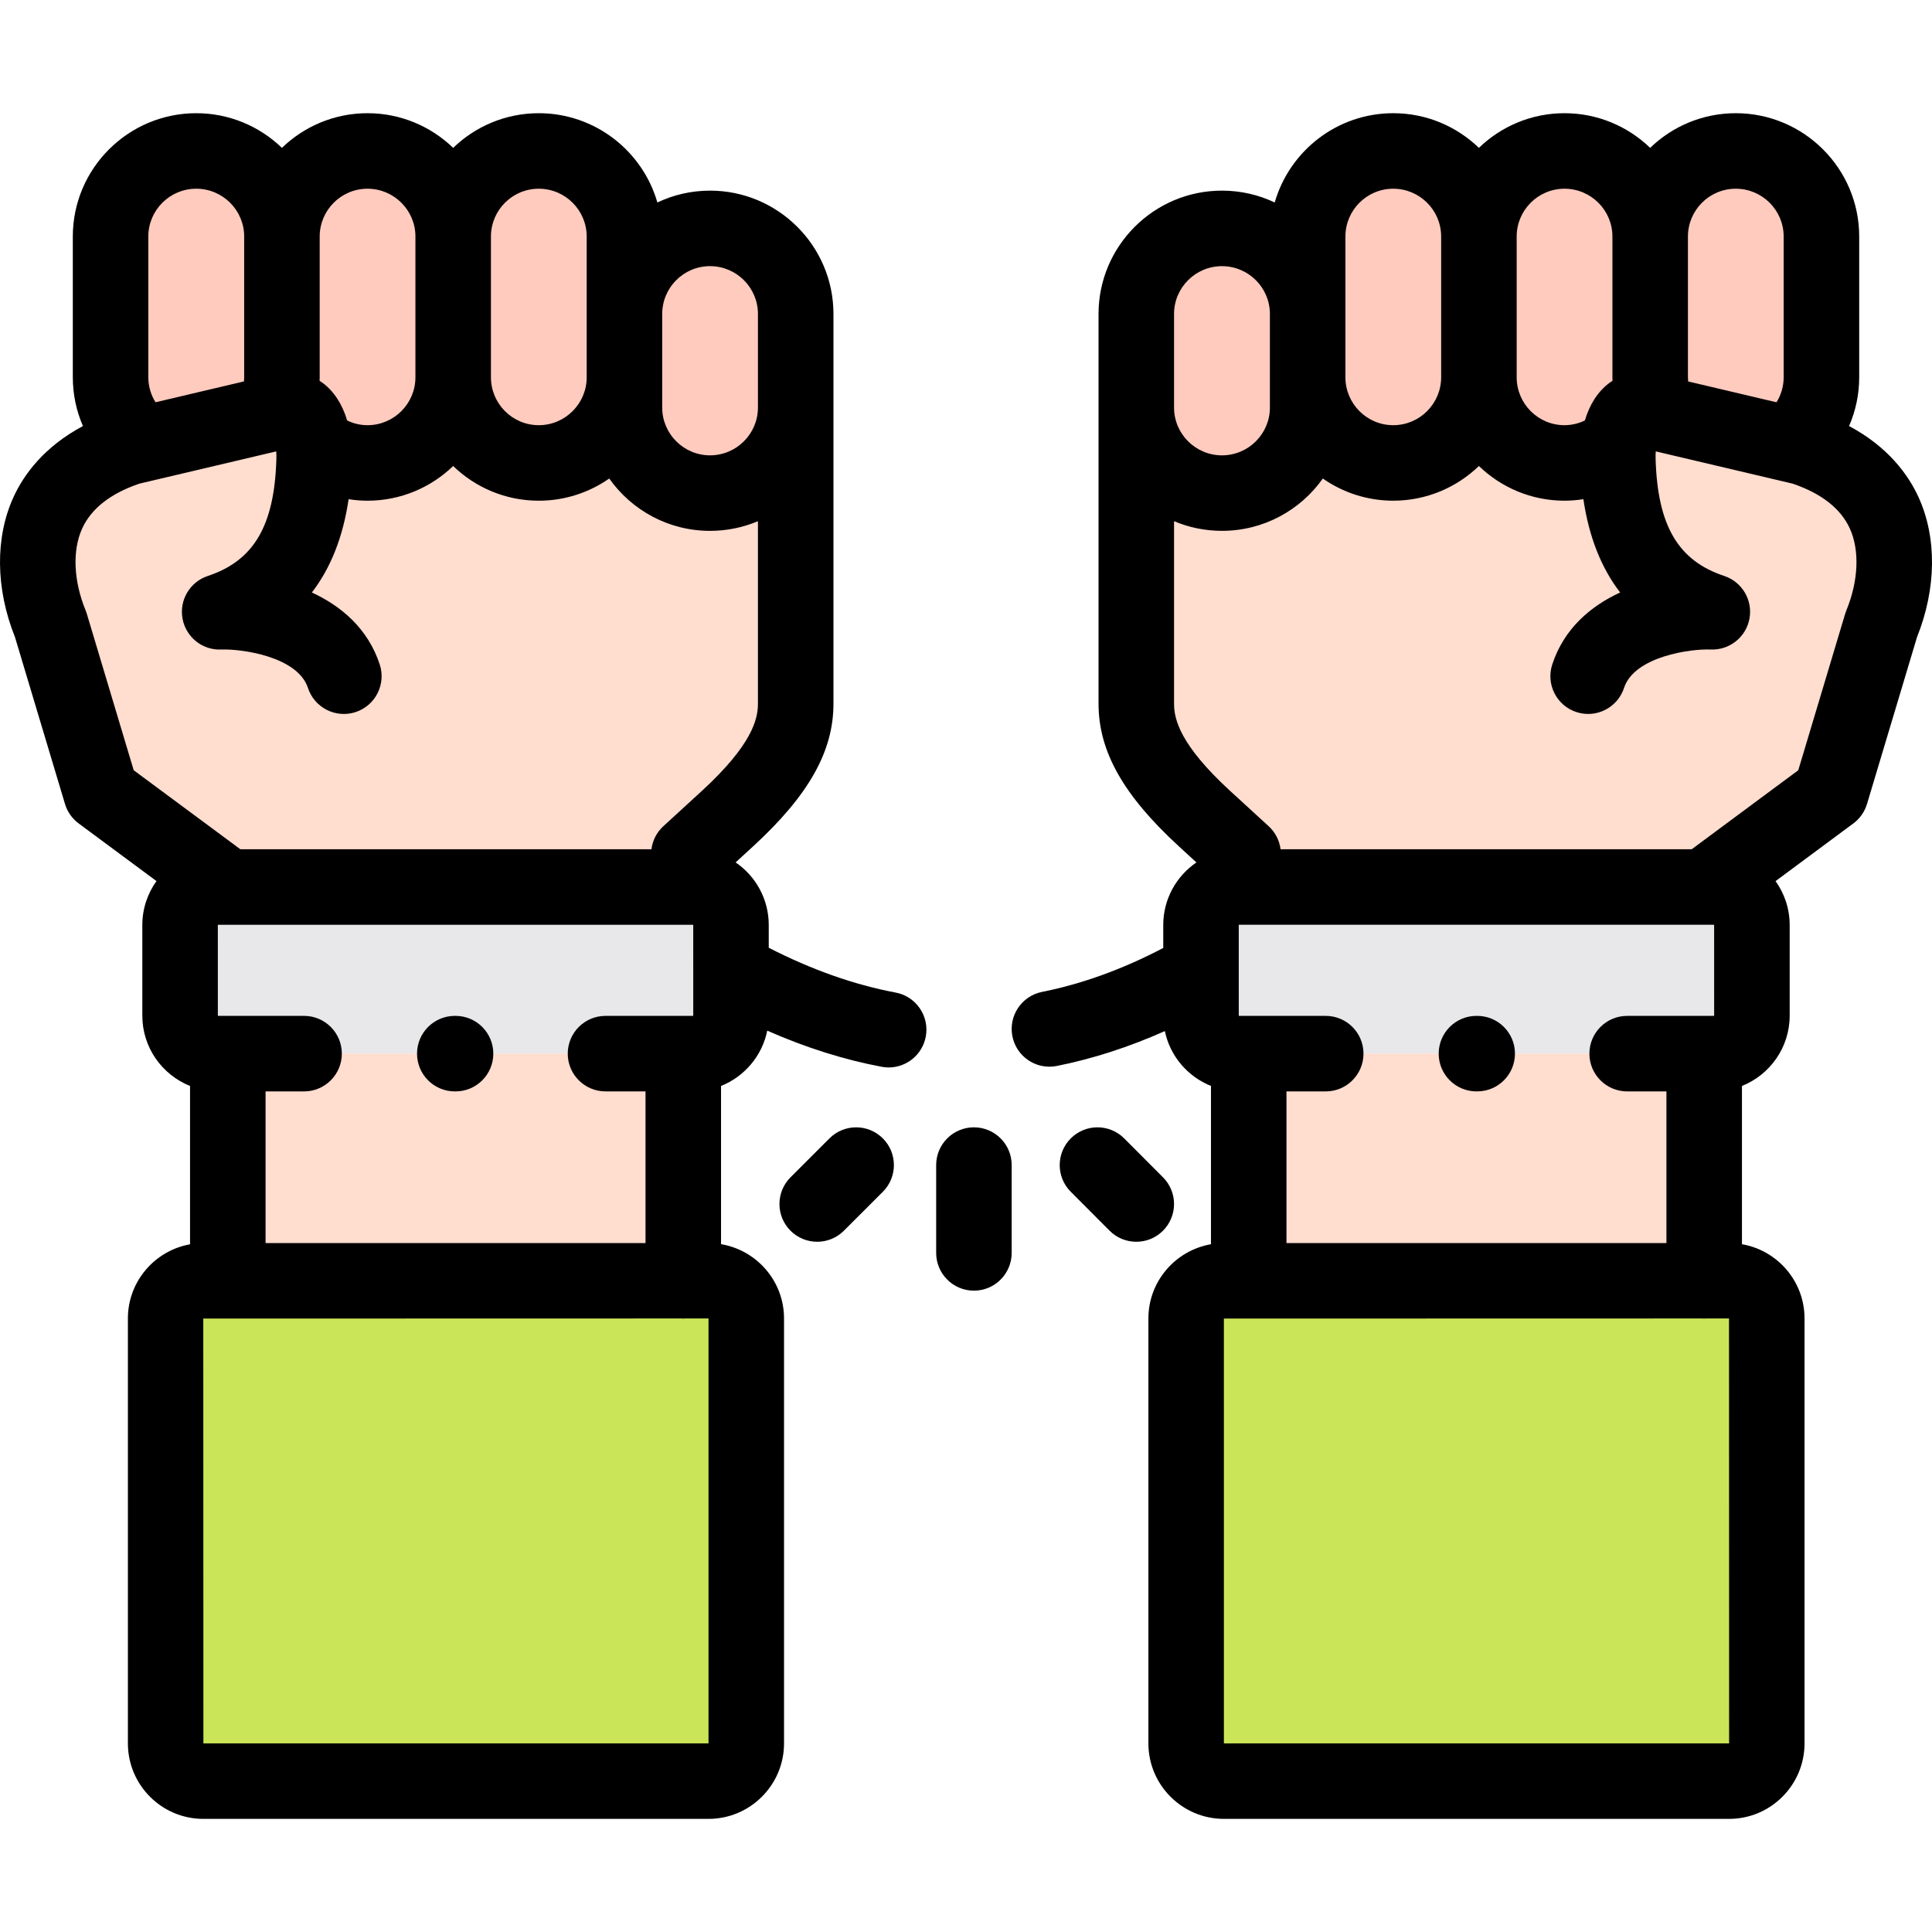 <svg height="512pt" viewBox="0 -30 512 512" width="512pt" xmlns="http://www.w3.org/2000/svg"><g fill-rule="evenodd"><path d="m301.129 53.203v24.801c0 12.469 10.234 22.676 22.707 22.676 12.473 0 22.707-10.207 22.707-22.676v-24.801c0-12.473-10.234-22.676-22.707-22.676-12.473 0-22.707 10.203-22.707 22.676zm0 0" fill="#ffcbbe"/><path d="m346.543 53.203v16.777c0 12.473 10.207 22.703 22.68 22.703s22.707-10.23 22.707-22.703v-37.301c0-12.469-10.234-22.672-22.707-22.672s-22.68 10.203-22.68 22.672zm0 0" fill="#ffcbbe"/><path d="m391.93 32.68v37.301c0 12.473 10.203 22.703 22.676 22.703 5.414 0 10.434-1.957 14.344-5.156.766-6.207 3.656-10.062 7.883-8.645l2.578.594c-1.359-2.891-2.098-6.121-2.098-9.496v-37.301c0-12.469-10.234-22.672-22.707-22.672-12.473 0-22.676 10.203-22.676 22.672zm0 0" fill="#ffcbbe"/><path d="m437.312 32.68v37.301c0 3.375.738 6.605 2.098 9.496l34.758 8.191c5.188-4.168 8.531-10.543 8.531-17.688v-37.301c0-12.469-10.203-22.672-22.707-22.672-12.473 0-22.68 10.203-22.68 22.672zm0 0" fill="#ffcbbe"/><path d="m474.168 87.668-34.758-8.191-2.578-.594c-4.227-1.418-7.117 2.438-7.883 8.645-3.91 3.203-8.93 5.156-14.344 5.156-12.473 0-22.676-10.23-22.676-22.703 0 12.473-10.234 22.703-22.707 22.703s-22.68-10.23-22.68-22.703v8.023c0 12.469-10.234 22.672-22.707 22.672-12.473 0-22.707-10.203-22.707-22.672v78.508c0 8.816 4.762 18.199 18.059 30.414l10.262 9.41.82 8.73h121.359l33.562-24.887 13.383-44.641c5.949-14.512 7-37.809-20.754-46.992zm0 0" fill="#ffddcf"/><path d="m60.398 205.066h121.328l.824-8.73 10.262-9.41c13.293-12.215 18.059-21.598 18.059-30.414v-78.508c0 12.469-10.234 22.672-22.707 22.672-12.473 0-22.68-10.203-22.68-22.672v-8.023c0 12.473-10.234 22.703-22.707 22.703s-22.676-10.23-22.676-22.703c0 12.473-10.234 22.703-22.707 22.703-5.414 0-10.406-1.957-14.344-5.156-.766-6.207-3.629-10.062-7.883-8.645l-2.578.594-34.727 8.191-3.688.879c-27.75 9.184-26.703 32.48-20.75 46.992l13.379 44.641zm0 0" fill="#ffddcf"/><path d="m37.863 87.668 34.727-8.191c1.359-2.891 2.098-6.121 2.098-9.496v-37.301c0-12.469-10.207-22.672-22.68-22.672-12.473 0-22.707 10.203-22.707 22.672v37.301c0 7.145 3.348 13.52 8.562 17.688zm0 0" fill="#ffcbbe"/><path d="m74.688 32.68v37.301c0 3.375-.738 6.605-2.098 9.496l2.578-.594c4.254-1.418 7.117 2.438 7.883 8.645 3.941 3.203 8.93 5.156 14.344 5.156 12.473 0 22.707-10.23 22.707-22.703v-37.301c0-12.469-10.234-22.672-22.707-22.672-12.473 0-22.707 10.203-22.707 22.672zm0 0" fill="#ffcbbe"/><path d="m120.102 32.68v37.301c0 12.473 10.203 22.703 22.676 22.703s22.707-10.23 22.707-22.703v-37.301c0-12.469-10.234-22.672-22.707-22.672s-22.676 10.203-22.676 22.672zm0 0" fill="#ffcbbe"/><path d="m165.484 53.203v24.801c0 12.469 10.207 22.672 22.68 22.672 12.473 0 22.707-10.203 22.707-22.672v-24.801c0-12.473-10.234-22.676-22.707-22.676-12.473 0-22.68 10.203-22.68 22.676zm0 0" fill="#ffcbbe"/><path d="m193.719 239.164v-24.035c0-5.527-4.535-10.062-10.062-10.062h-125.863c-5.531 0-10.066 4.535-10.066 10.062v24.031c0 5.527 4.535 10.062 10.066 10.062h125.863c5.527.004 10.062-4.531 10.062-10.059zm0 0" fill="#e8e7e9"/><path d="m177.562 249.227h-117.191v60.199h120.707v-60.199zm0 0" fill="#ffddcf"/><path d="m451.629 205.066h-123.254c-5.559 0-10.094 4.535-10.094 10.062v24.035c0 5.527 4.535 10.062 10.094 10.062h125.836c5.527 0 10.062-4.535 10.062-10.062v-24.035c0-5.527-4.535-10.062-10.062-10.062zm0 0" fill="#e8e7e9"/><path d="m330.926 249.227v60.199h120.703v-60.199zm0 0" fill="#ffddcf"/><path d="m197.773 432.012v-112.609c0-5.496-4.508-9.977-10.008-9.977h-133.887c-5.5 0-9.977 4.48-9.977 9.977v112.609c0 5.5 4.477 10.004 9.977 10.004h133.887c5.5.004 10.008-4.504 10.008-10.004zm0 0" fill="#cbe558"/><path d="m314.34 319.402v112.609c0 5.5 4.508 10.004 10.008 10.004h133.887c5.5 0 9.977-4.504 9.977-10.004v-112.609c0-5.496-4.477-9.977-9.977-9.977h-133.887c-5.5 0-10.008 4.48-10.008 9.977zm0 0" fill="#cbe558"/></g><path d="m237.359 233.043c-11.027-2.078-22.316-6.07-33.633-11.879v-6.035c0-6.887-3.484-12.965-8.781-16.582l4.637-4.254c14.727-13.531 21.293-25.184 21.293-37.781v-103.309c0-18.02-14.672-32.684-32.711-32.684-4.988 0-9.719 1.129-13.953 3.137-3.93-13.645-16.527-23.656-31.434-23.656-8.805 0-16.801 3.504-22.684 9.184-5.887-5.68-13.891-9.184-22.699-9.184-8.805 0-16.801 3.504-22.684 9.184-5.887-5.68-13.891-9.184-22.703-9.184-18.039 0-32.711 14.66-32.711 32.68v37.301c0 4.523.934 8.902 2.68 12.926-10.402 5.555-15.699 12.957-18.363 18.754-4.945 10.75-4.805 24.285.363 37.203l13.246 44.191c.617 2.07 1.895 3.883 3.629 5.168l20.617 15.273c-2.352 3.285-3.75 7.297-3.75 11.633v24.035c0 8.441 5.246 15.668 12.645 18.629v41.961c-9.348 1.668-16.469 9.836-16.469 19.652v112.609c0 11.031 8.965 20.008 19.984 20.008h133.887c11.035 0 20.012-8.977 20.012-20.008v-112.613c0-9.887-7.238-18.098-16.695-19.684v-41.926c6.203-2.484 10.895-7.969 12.246-14.656 10.137 4.473 20.289 7.684 30.32 9.574.629.117 1.25.176 1.863.176 4.719 0 8.918-3.352 9.824-8.156 1.027-5.43-2.547-10.664-7.977-11.688zm-76.891 6.176c-5.527 0-10.008 4.48-10.008 10.008 0 5.523 4.48 10.004 10.008 10.004h10.602v40.191h-100.691v-40.191h10.203c5.527 0 10.008-4.48 10.008-10.004 0-5.527-4.48-10.008-10.008-10.008l-20.16.004c-.016 0-.035-.004-.051-.004s-.035.004-.051.004h-2.516c-.023-.008-.062-.051-.07-.059l-.004-24.023c.012-.023.051-.062.062-.066h2.574.023.02l121.25-.004c.027 0 .055.004.082.004.027 0 .055-.004.082-.004h1.82c.023.008.066.051.07.059l.004 11.82c-.004.047 0 .094 0 .137v12.062c-.008.023-.051.066-.062.07zm27.695-198.688c7.004 0 12.699 5.684 12.699 12.668v24.801c0 6.988-5.695 12.668-12.699 12.668-6.988 0-12.672-5.684-12.672-12.668v-24.797c0-6.988 5.684-12.672 12.672-12.672zm-45.387-20.52c7.004 0 12.703 5.684 12.703 12.668v37.301c0 7-5.699 12.699-12.703 12.699-6.988 0-12.672-5.695-12.672-12.699v-37.301c0-6.984 5.688-12.668 12.672-12.668zm-45.383 0c7 0 12.699 5.684 12.699 12.668v37.301c0 7-5.695 12.699-12.699 12.699-2.133 0-3.934-.543-5.398-1.25-1.273-4.301-3.477-7.723-6.523-9.988-.254-.188-.52-.34-.777-.512.008-.316.027-.633.027-.949v-37.301c0-6.984 5.684-12.668 12.672-12.668zm-58.086 12.668c0-6.984 5.695-12.668 12.699-12.668 7.004 0 12.703 5.684 12.703 12.668v37.301c0 .371-.027.734-.062 1.102l-23.434 5.523c-1.234-1.973-1.906-4.25-1.906-6.625zm-16.297 99.988c-.094-.312-.203-.621-.328-.926-3.211-7.828-3.543-15.949-.887-21.723 2.418-5.258 7.504-9.242 15.125-11.84l36.289-8.555c.039.598.059 1.281.035 2.055-.523 17.645-5.961 26.906-18.184 30.965-4.734 1.57-7.59 6.391-6.688 11.301.898 4.906 5.273 8.418 10.266 8.191 5.188-.227 20.227 1.789 22.977 10.18 1.723 5.254 7.379 8.113 12.625 6.395 5.25-1.719 8.113-7.371 6.395-12.621-3.105-9.48-10.156-15.457-17.988-19.07 5.02-6.516 8.27-14.773 9.738-24.73 1.652.262 3.324.402 5.004.402 8.812 0 16.816-3.508 22.703-9.191 5.883 5.684 13.879 9.191 22.684 9.191 6.941 0 13.379-2.18 18.68-5.879 5.922 8.383 15.684 13.871 26.707 13.871 4.5 0 8.793-.914 12.699-2.562v48.395c0 4.047-1.535 10.836-14.812 23.039l-10.262 9.41c-1.746 1.598-2.852 3.758-3.152 6.098h-108.934l-28.266-20.938zm164.754 299.344h-133.859l-.031-112.578h6.469.027.027l120.129-.027c.184.012.363.027.551.027.184 0 .367-.016.551-.027h6.137zm0 0"/><path d="m219.812 271.684-10.316 10.316c-3.91 3.906-3.91 10.242-.004 14.152 1.953 1.953 4.516 2.93 7.074 2.93 2.562 0 5.121-.977 7.074-2.93l10.32-10.316c3.91-3.906 3.91-10.242.004-14.152-3.91-3.906-10.246-3.906-14.152 0zm0 0"/><path d="m308.215 282.012-10.289-10.32c-3.902-3.91-10.238-3.918-14.152-.016-3.91 3.902-3.922 10.238-.02 14.148l10.293 10.32c1.953 1.957 4.516 2.938 7.082 2.938 2.559 0 5.113-.973 7.066-2.922 3.914-3.902 3.922-10.238.02-14.148zm0 0"/><path d="m258.098 268.754c-5.527 0-10.004 4.48-10.004 10.004v23.27c0 5.527 4.48 10.008 10.004 10.008 5.527 0 10.008-4.48 10.008-10.008v-23.27c0-5.523-4.48-10.004-10.008-10.004zm0 0"/><path d="m508.387 101.66c-2.664-5.797-7.957-13.199-18.359-18.754 1.742-4.027 2.68-8.406 2.68-12.926v-37.301c0-18.02-14.676-32.68-32.715-32.68-8.805 0-16.801 3.504-22.684 9.184-5.887-5.68-13.891-9.184-22.703-9.184-8.801 0-16.797 3.504-22.68 9.184-5.891-5.68-13.891-9.184-22.703-9.184-14.895 0-27.484 10.016-31.41 23.66-4.238-2.012-8.977-3.141-13.977-3.141-18.035 0-32.711 14.664-32.711 32.684v103.312c0 12.594 6.566 24.25 21.301 37.785l4.637 4.254c-5.301 3.617-8.789 9.695-8.789 16.574v6.094c-10.684 5.602-21.465 9.516-32.121 11.641-5.418 1.082-8.934 6.355-7.855 11.773.953 4.758 5.129 8.051 9.805 8.051.648 0 1.309-.062 1.969-.195 9.547-1.906 19.129-5.008 28.625-9.242 1.379 6.633 6.051 12.062 12.223 14.535v41.949c-9.402 1.633-16.582 9.82-16.582 19.668v112.609c0 11.035 8.977 20.012 20.012 20.012h133.887c11.02 0 19.984-8.977 19.984-20.012v-112.609c0-9.855-7.18-18.047-16.582-19.668v-41.941c7.398-2.961 12.645-10.188 12.645-18.629v-24.035c0-4.336-1.398-8.344-3.742-11.625l20.613-15.285c1.734-1.285 3.008-3.098 3.625-5.164l13.246-44.195c5.168-12.918 5.309-26.449.363-37.199zm-48.395-81.648c7.004 0 12.699 5.684 12.699 12.668v37.301c0 2.371-.668 4.652-1.898 6.629l-23.414-5.523c-.031-.363-.059-.73-.059-1.105v-37.301c0-6.984 5.684-12.668 12.672-12.668zm-45.387 0c7.004 0 12.703 5.684 12.703 12.668v37.301c0 .316.016.629.023.941-.258.168-.527.324-.777.512-3.059 2.27-5.27 5.691-6.547 10-1.691.809-3.535 1.246-5.402 1.246-6.984 0-12.672-5.695-12.672-12.699v-37.301c0-6.984 5.688-12.668 12.672-12.668zm-58.055 12.668c0-6.984 5.684-12.668 12.672-12.668 7.004 0 12.699 5.684 12.699 12.668v37.301c0 7.004-5.695 12.699-12.699 12.699-6.988 0-12.672-5.695-12.672-12.699zm-45.414 20.523c0-6.988 5.695-12.668 12.699-12.668 7.004 0 12.703 5.684 12.703 12.668v24.801c0 6.984-5.699 12.668-12.703 12.668-7.004 0-12.699-5.684-12.699-12.668zm140.434 161.867c.023 0 .047.004.066.004.035 0 .066-.004.102-.004h2.461c.02.008.062.047.066.059l.004 24.02c-.008.023-.051.066-.062.07h-22.988c-5.527 0-10.008 4.48-10.008 10.008 0 5.523 4.48 10.004 10.008 10.004h10.406v40.191h-100.695v-40.191h10.406c5.527 0 10.004-4.48 10.004-10.004 0-5.527-4.477-10.008-10.004-10.008h-22.977c-.023-.008-.066-.047-.07-.055l-.004-12.223c0-.023 0-.047 0-.07v-11.727c.008-.023.055-.062.09-.074h1.867c.004 0 .012.004.02.004.008 0 .012-.004.023-.004zm-127.223 216.941-.004-112.578h6.551.031.027l120.129-.027c.18.012.363.027.547.027.188 0 .371-.016.555-.027h6.023l.027 112.605zm164.969-300.27c-.125.305-.234.609-.328.926l-12.426 41.457-28.238 20.934h-108.957c-.305-2.336-1.41-4.5-3.152-6.098l-10.258-9.402c-13.285-12.207-14.82-19-14.82-23.047v-48.395c3.906 1.652 8.199 2.562 12.703 2.562 11.031 0 20.797-5.488 26.723-13.867 5.297 3.699 11.727 5.875 18.66 5.875 8.812 0 16.816-3.508 22.703-9.191 5.883 5.684 13.879 9.191 22.684 9.191 1.68 0 3.352-.141 5.004-.398 1.469 9.953 4.719 18.211 9.742 24.723-7.836 3.617-14.887 9.594-17.992 19.074-1.719 5.25 1.145 10.902 6.395 12.621 5.25 1.723 10.902-1.141 12.625-6.395 2.75-8.395 17.805-10.418 22.977-10.18 4.988.191 9.363-3.281 10.266-8.191.902-4.906-1.949-9.727-6.684-11.301-12.227-4.066-17.664-13.324-18.188-30.961-.023-.773-.004-1.461.035-2.059l36.289 8.555c7.621 2.598 12.707 6.582 15.125 11.84 2.656 5.777 2.324 13.898-.887 21.727zm0 0"/><path d="m391.277 259.23h.195c5.527 0 10.008-4.477 10.008-10.004 0-5.527-4.48-10.008-10.008-10.008h-.195c-5.527 0-10.008 4.48-10.008 10.008 0 5.527 4.48 10.004 10.008 10.004zm0 0"/><path d="m120.723 239.219h-.195c-5.527 0-10.008 4.48-10.008 10.008 0 5.523 4.48 10.004 10.008 10.004h.195c5.527 0 10.008-4.48 10.008-10.004 0-5.527-4.48-10.008-10.008-10.008zm0 0"/></svg>